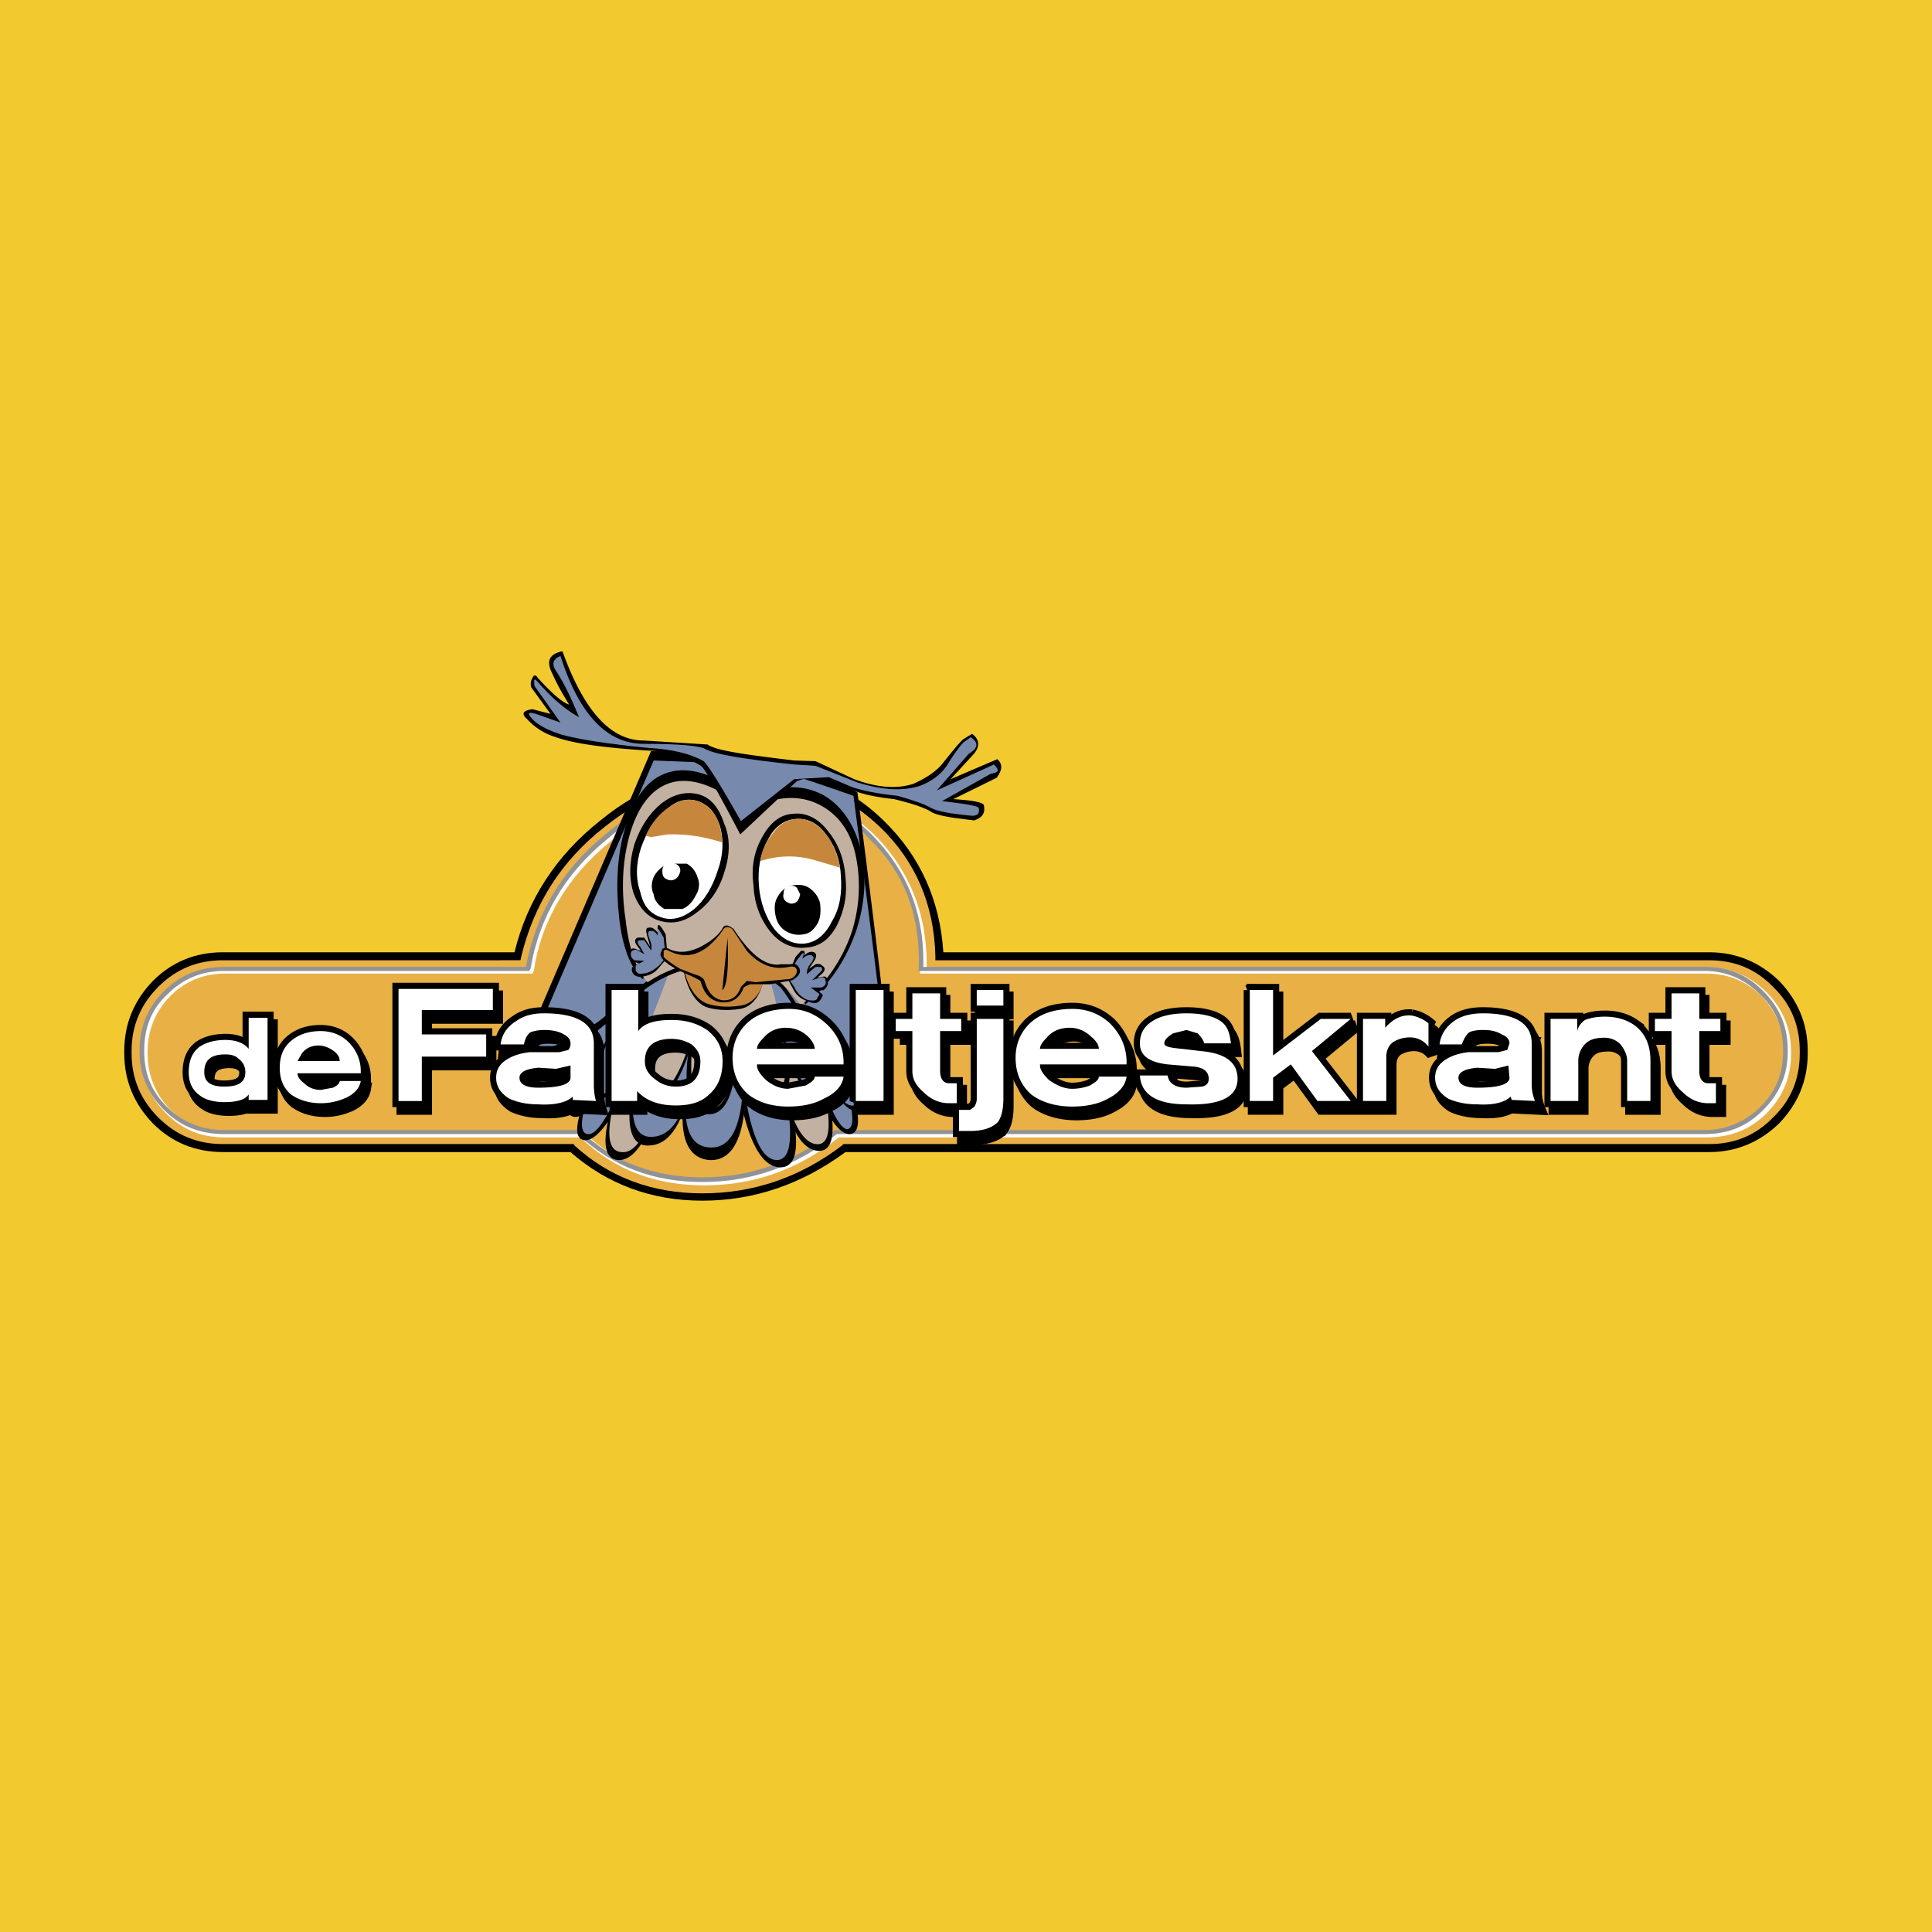 <svg xmlns="http://www.w3.org/2000/svg" width="2500" height="2500" viewBox="0 0 192.756 192.756"><path fill-rule="evenodd" clip-rule="evenodd" fill="#f2ca30" d="M0 0h192.756v192.756H0V0z"/><path d="M180.025 104.842c0-2.523-.996-4.717-2.857-6.643-1.926-1.861-4.117-2.858-6.643-2.858H93.654c-.133-5.183-1.86-9.501-5.514-13.089-3.655-3.521-8.239-5.315-13.554-5.315-5.382 0-10.298 1.794-14.617 5.315-4.319 3.588-7.176 7.906-8.372 13.089H22.231c-2.524 0-4.783.997-6.644 2.858-1.86 1.926-2.857 4.119-2.857 6.643v.266c0 2.525.997 4.717 2.857 6.645 1.86 1.859 4.119 2.725 6.644 2.725h34.881c3.654 3.254 7.973 4.916 12.956 4.916 5.183 0 9.833-1.662 14.151-4.916h86.306c2.525 0 4.717-.865 6.643-2.725 1.861-1.928 2.857-4.119 2.857-6.645v-.266z" fill-rule="evenodd" clip-rule="evenodd" fill="#e9b045"/><path d="M179.561 105.107c0 2.525-.863 4.65-2.658 6.379-1.727 1.793-3.852 2.658-6.377 2.658H84.153l-.133.133c-4.186 3.188-8.836 4.783-13.952 4.783-4.983 0-9.302-1.596-12.757-4.783l-.066-.133H22.231c-2.524 0-4.65-.865-6.444-2.658-1.728-1.729-2.658-3.854-2.658-6.379v-.266c0-2.523.93-4.65 2.658-6.377 1.794-1.795 3.92-2.659 6.444-2.659H51.93l.066-.332c1.262-5.249 3.987-9.567 8.305-12.956 4.318-3.455 9.103-5.249 14.285-5.249 5.249 0 9.567 1.794 13.221 5.249 3.521 3.389 5.382 7.707 5.515 12.823v.465h77.204c2.525 0 4.65.864 6.377 2.659 1.795 1.727 2.658 3.854 2.658 6.377v.266zm.796-.265c0-2.725-.996-5.049-2.855-6.977-1.928-1.859-4.252-2.856-6.977-2.856H94.119c-.333-5.182-2.325-9.634-5.979-13.155-3.655-3.588-8.239-5.315-13.554-5.315-5.382 0-10.298 1.728-14.684 5.315-4.451 3.521-7.308 7.973-8.571 13.155h-29.1c-2.79 0-5.116.997-6.976 2.856-1.86 1.928-2.857 4.252-2.857 6.977v.266c0 2.725.997 5.049 2.857 6.977 1.86 1.861 4.186 2.857 6.976 2.857h34.682c3.654 3.189 8.039 4.85 13.155 4.85 5.183 0 9.966-1.66 14.284-4.85h86.173c2.725 0 5.049-.996 6.977-2.857 1.859-1.928 2.855-4.252 2.855-6.977v-.266z" fill-rule="evenodd" clip-rule="evenodd"/><path d="M87.143 84.046c3.322 3.455 4.851 7.773 4.651 12.823v.266h78.466c2.125 0 3.986.73 5.58 2.326 1.395 1.527 2.193 3.389 2.193 5.514v.133c0 2.061-.799 3.986-2.193 5.516-1.594 1.527-3.455 2.324-5.58 2.324H83.356c-3.986 3.123-8.305 4.65-13.089 4.65-4.717 0-8.836-1.527-12.025-4.65H22.43c-2.06 0-3.986-.797-5.515-2.324-1.461-1.529-2.192-3.455-2.192-5.516v-.133c0-2.125.731-3.986 2.192-5.514 1.529-1.596 3.455-2.326 5.515-2.326h30.696l.132-.266c.731-4.983 3.322-9.301 7.375-12.69 4.119-3.587 8.771-5.315 13.753-5.315 5.116 0 9.302 1.728 12.757 5.182zm-12.756-5.78c-5.183 0-9.833 1.793-14.085 5.249-4.186 3.521-6.71 7.84-7.707 13.022H22.43c-2.325 0-4.186.797-5.846 2.457-1.661 1.662-2.525 3.656-2.525 5.98v.133c0 2.326.864 4.318 2.525 5.98 1.661 1.66 3.521 2.391 5.846 2.391h35.479c3.389 3.256 7.508 4.785 12.358 4.785 4.917 0 9.302-1.529 13.421-4.785h86.572c2.324 0 4.318-.73 5.979-2.391 1.662-1.662 2.459-3.654 2.459-5.98v-.133c0-2.324-.797-4.318-2.459-5.98-1.66-1.66-3.654-2.457-5.979-2.457H92.458v-.332c0-4.983-1.661-9.169-4.917-12.624-3.521-3.521-7.972-5.315-13.154-5.315z" fill-rule="evenodd" clip-rule="evenodd" fill="#fff"/><path d="M86.877 83.847c3.455 3.388 4.982 7.707 4.783 12.823v.199h78.4c2.125 0 3.986.797 5.514 2.326 1.594 1.461 2.326 3.322 2.326 5.58v.199c0 2.127-.732 3.986-2.326 5.516-1.527 1.461-3.389 2.258-5.514 2.258H83.223v.066c-3.987 3.123-8.372 4.65-13.155 4.65-4.784 0-8.837-1.527-12.159-4.65v-.066H22.364c-2.259 0-4.119-.797-5.647-2.258-1.594-1.529-2.325-3.389-2.325-5.516v-.199c0-2.258.731-4.119 2.325-5.58 1.528-1.529 3.389-2.326 5.647-2.326h30.43l.133-.199c.864-5.116 3.389-9.435 7.508-12.823 4.119-3.588 8.637-5.315 13.753-5.315 5.182 0 9.367 1.727 12.689 5.315zM74.187 78.2c-5.249 0-9.899 1.728-13.952 5.183-4.252 3.521-6.777 7.84-7.773 13.088H22.364c-2.325 0-4.318.73-5.979 2.393-1.662 1.66-2.458 3.588-2.458 5.912v.199c0 2.193.797 4.119 2.458 5.781 1.661 1.66 3.654 2.391 5.979 2.391h35.28c3.455 3.256 7.574 4.783 12.424 4.783s9.302-1.527 13.421-4.783h86.572c2.324 0 4.186-.73 5.846-2.391 1.662-1.662 2.459-3.588 2.459-5.781v-.199c0-2.324-.797-4.252-2.459-5.912-1.66-1.662-3.521-2.393-5.846-2.393H92.125v-.598c0-4.85-1.661-8.969-4.916-12.358-3.388-3.588-7.839-5.315-13.022-5.315z" fill-rule="evenodd" clip-rule="evenodd" fill="#919295"/><path d="M70.732 115.738c3.189.199 4.319-4.252 3.322-13.221l-4.119-.066c-2.724 8.504-2.392 12.955.797 13.287zM64.62 101.32c-4.318 9.436-5.315 14.152-2.99 14.418 2.326.199 4.452-4.584 6.113-14.219l-3.123-.199z" fill-rule="evenodd" clip-rule="evenodd"/><path d="M76.247 101.852c3.654 9.768 4.119 14.617 1.595 14.617-2.591-.066-4.252-4.982-4.983-14.816l3.388.199z" fill-rule="evenodd" clip-rule="evenodd"/><path d="M80.034 100.191c3.455 10.1 3.986 14.949 1.462 14.617-2.458-.332-3.987-5.316-4.651-15.148l3.189.531zM63.956 99.129c-5.647 9.367-7.508 14.283-5.714 14.617 1.728.33 4.518-4.453 8.172-14.285l-2.458-.332z" fill-rule="evenodd" clip-rule="evenodd"/><path d="M80.698 97.998c4.518 9.834 5.979 14.949 4.119 15.148-1.793.133-3.986-4.85-6.578-15.148h2.459z" fill-rule="evenodd" clip-rule="evenodd"/><path d="M63.557 98.465c-4.784 9.367-6.445 14.35-4.983 14.682 1.396.332 3.654-4.518 6.844-14.482l-1.861-.2z" fill-rule="evenodd" clip-rule="evenodd" fill="#7789ad"/><path d="M62.958 96.803c-5.647 9.367-7.507 14.285-5.714 14.617 1.728.332 4.518-4.451 8.173-14.285l-2.459-.332z" fill-rule="evenodd" clip-rule="evenodd"/><path d="M64.752 100.656c-4.119 9.301-4.982 14.086-2.79 14.285 2.126.332 3.986-4.451 5.647-14.152l-2.857-.133z" fill-rule="evenodd" clip-rule="evenodd" fill="#c2b1a1"/><path d="M65.617 99.527c-3.521 10.098-3.721 15.082-.731 14.75 3.057-.201 4.651-5.316 4.717-15.148l-3.986.398z" fill-rule="evenodd" clip-rule="evenodd"/><path d="M70.732 114.477c2.99.266 3.986-4.053 3.122-12.824l-3.787-.133c-2.458 8.437-2.192 12.757.665 12.957z" fill-rule="evenodd" clip-rule="evenodd" fill="#7789ad"/><path d="M76.379 101.121c2.857 9.701 3.189 14.617 1.129 14.617-2.126 0-3.455-4.916-3.919-14.75l2.79.133z" fill-rule="evenodd" clip-rule="evenodd" fill="#7789ad"/><path d="M79.569 99.66c3.455 10.098 3.986 14.816 1.794 14.484-2.126-.332-3.654-5.383-4.518-15.15l2.724.666zM62.626 96.205c-4.983 9.566-6.644 14.418-5.182 14.75s3.854-4.451 7.175-14.484l-1.993-.266z" fill-rule="evenodd" clip-rule="evenodd" fill="#c2b1a1"/><path d="M80.167 96.67c4.052 10.1 5.647 15.414 4.518 15.945-1.13.531-3.123-4.65-6.113-15.48l1.595-.465zM65.882 98.664c-3.455 10.098-3.654 15.082-.665 14.748 2.99-.266 4.385-5.314 4.385-15.213l-3.72.465z" fill-rule="evenodd" clip-rule="evenodd" fill="#7789ad"/><path d="M70.533 111.154c2.525.266 3.521-4.053 2.725-12.824l-3.189-.131c-2.194 8.438-2.127 12.756.464 12.955z" fill-rule="evenodd" clip-rule="evenodd"/><path d="M67.543 95.541c-4.452 9.434-5.315 14.217-2.791 14.417 2.525.199 4.518-4.518 6.179-14.417h-3.388z" fill-rule="evenodd" clip-rule="evenodd"/><path d="M65.55 95.009c-5.648 9.435-7.575 14.284-5.914 14.616 1.794.332 4.584-4.451 8.238-14.284l-2.324-.332z" fill-rule="evenodd" clip-rule="evenodd"/><path d="M63.424 94.211c-5.847 8.97-8.106 13.621-6.644 14.085 1.462.531 4.319-3.986 8.638-13.62l-1.994-.465zM80.167 95.806c4.983 9.633 6.644 14.618 5.182 14.95-1.462.332-3.854-4.586-7.176-14.75l1.994-.2z" fill-rule="evenodd" clip-rule="evenodd"/><path d="M78.24 95.673c4.584 9.965 5.979 15.083 4.12 15.149-1.794.266-3.987-4.85-6.511-15.149h2.391z" fill-rule="evenodd" clip-rule="evenodd"/><path d="M77.177 109.758c-2.591-.133-4.12-5.115-4.651-14.948l3.322.332c3.388 9.833 3.854 14.682 1.329 14.616z" fill-rule="evenodd" clip-rule="evenodd"/><path d="M70.732 110.623c2.325.199 3.189-4.984 2.791-15.614h-2.99c-2.126 10.165-2.126 15.415.199 15.614z" fill-rule="evenodd" clip-rule="evenodd" fill="#c2b1a1"/><path d="M67.609 94.876c-4.186 9.435-5.049 14.218-2.724 14.417 2.393.199 4.385-4.518 5.847-14.417h-3.123z" fill-rule="evenodd" clip-rule="evenodd" fill="#c2b1a1"/><path d="M65.417 94.344c-5.183 9.435-7.109 14.417-5.448 14.75 1.661.332 4.252-4.584 7.64-14.55l-2.192-.2z" fill-rule="evenodd" clip-rule="evenodd" fill="#7789ad"/><path d="M64.088 93.813c-5.78 8.704-8.105 13.288-6.977 13.819.997.465 3.854-3.986 8.438-13.421l-1.461-.398zM80.034 95.673c4.851 9.434 6.511 14.284 5.116 14.618-1.462.332-3.787-4.453-6.977-14.485l1.861-.133z" fill-rule="evenodd" clip-rule="evenodd" fill="#7789ad"/><path d="M77.841 95.341c4.518 9.5 5.979 14.417 4.385 14.749-1.528.334-3.654-4.451-6.378-14.417l1.993-.332z" fill-rule="evenodd" clip-rule="evenodd" fill="#7789ad"/><path d="M75.848 94.344c2.99 9.833 3.388 14.75 1.063 14.617-2.325 0-3.721-4.982-4.053-14.816l2.99.199z" fill-rule="evenodd" clip-rule="evenodd" fill="#c2b1a1"/><path d="M85.548 79.063c2.458 19.136 3.588 29.034 3.322 29.565-.066.531-.531.664-1.196.531-.864-.066-1.993-.73-3.455-1.727-1.063-.797-2.192-2.26-3.322-4.252-1.395-2.326-2.392-3.854-2.99-4.652-1.728-1.395-3.389-2.324-5.049-2.391-1.661-.133-3.256.066-4.651.664-1.595.398-3.256 1.328-4.917 2.725l-2.06 1.992-2.458 1.994c-5.315 3.654-7.175 3.256-5.515-1.33l11.693-27.24 2.99-.199c8.969 1.462 13.886 2.326 14.749 2.857l2.859 1.463z" fill-rule="evenodd" clip-rule="evenodd"/><path d="M85.15 79.396c2.325 17.606 3.389 26.708 3.322 27.241-.465 1.461-1.794 1.328-3.92-.334-1.195-.863-2.391-2.125-3.521-3.785l-2.99-4.52c-.199-.332-.997-.863-2.325-1.461a15.815 15.815 0 0 0-2.99-.864c-.797-.133-2.326 0-4.651.532a12.602 12.602 0 0 0-4.518 2.459c-2.326 1.992-3.654 3.188-4.252 3.52-4.983 3.256-6.644 3.123-5.183-.398l11.095-25.911 9.834.398c1.993.332 5.315 1.462 10.099 3.123z" fill-rule="evenodd" clip-rule="evenodd" fill="#7789ad"/><path d="M74.586 79.728c-3.189-2.525-5.98-3.455-8.305-2.525-1.86.731-3.189 2.658-3.986 5.647-.731 2.658-.864 5.515-.532 8.637.333 2.99 1.129 5.05 2.326 6.179l6.777-3.521 4.186.333 5.314 5.714c2.458-1.992 4.119-4.518 5.116-7.508.864-2.791.996-5.448.398-7.973-.664-2.524-1.993-4.451-3.854-5.448-2.125-1.063-4.517-.997-7.44.465z" fill-rule="evenodd" clip-rule="evenodd"/><path d="M74.519 80.857c-3.123-2.591-5.78-3.455-7.906-2.658-1.728.665-3.056 2.392-3.853 5.315-.665 2.525-.797 5.315-.333 8.305.333 2.99 1.129 5.049 2.192 6.178a12.418 12.418 0 0 1 2.99-1.461l1.993-.731c.93-.266 2.126-.266 3.655 0 2.325.2 4.584 1.727 6.644 4.518 2.325-1.994 4.119-4.452 5.116-7.441.797-2.658.863-5.182.332-7.641-.532-2.392-1.794-4.053-3.654-4.983-1.993-.996-4.452-.862-7.176.599z" fill-rule="evenodd" clip-rule="evenodd" fill="#c2b1a1"/><path d="M64.553 93.348l.332 1.129-.598-.93h-.664c-.333.133-.333.465-.067.797l.399.532-.532-.199c-.333-.133-.532 0-.664.332-.133.333 0 .665.332.864l.665.266-.531.199c-.134.133-.267.332-.134.664.134.332.465.465.864.465.797-.133 1.328-.332 1.793-.93l.864-.997-.199-2.326c-.665-1.196-.863-1.196-.797-.199-.333-.332-.532-.532-.864-.465-.332 0-.332.267-.199.798zM81.23 95.009c.266.133.266.465 0 .864l-.532.797.665-.465c.199-.066.465-.066.664.133.333.199.333.465 0 .797l-.465.398.465-.066c.333-.133.532.066.532.398.132.334-.067.664-.398.93h-.598l.465.4c.133.133 0 .266-.199.598-.266.332-.598.332-.997.199-.664-.199-1.262-.531-1.595-1.129l-.73-1.33.864-2.059.531-.598c.333-.066.465 0 .333.465.33-.332.662-.465.995-.332z" fill-rule="evenodd" clip-rule="evenodd"/><path d="M64.885 92.883c-.266 0-.266.266-.133.665.199.465.332.93.199 1.262l-.664-.996h-.531c-.2.066-.2.332.133.664l.398.731-.664-.399c-.333-.132-.532 0-.665.199-.066.333 0 .532.333.797l.997.066c-.531.266-.731.333-.864.465v.465c.133.332.333.398.665.332.531 0 1.195-.332 1.794-.93l.531-.665-.199-1.993c-.598-1.063-.664-1.196-.598-.199-.2-.331-.4-.53-.732-.464zM78.705 97.666c.332-.996.665-1.66.797-1.86l.531-.665c.2-.133.2 0 0 .532.332-.332.665-.465.997-.332.199.133.199.332-.133.797-.333.332-.398.73-.398 1.062l.864-.73h.531c.266.199.133.398-.199.664l-.664.664.797-.266c.333-.066.532 0 .532.332.132.334-.133.6-.465.664h-.997l.797.6c.133.066 0 .199-.133.398-.066.332-.398.332-.864.266-.531-.133-1.129-.598-1.462-1.328l-.531-.798z" fill-rule="evenodd" clip-rule="evenodd" fill="#7789ad"/><path d="M76.247 97.467l-8.039-.598c.398 1.926 1.196 3.123 2.192 3.588.997.332 2.192.398 3.455.199 1.196-.199 2.06-1.328 2.392-3.189z" fill-rule="evenodd" clip-rule="evenodd"/><path d="M76.379 97.135l-8.172-.598c.398 1.928 1.196 3.123 2.325 3.588.997.332 2.193.398 3.389.199 1.263-.199 2.126-1.33 2.458-3.189z" fill-rule="evenodd" clip-rule="evenodd" fill="#c6873c"/><path d="M74.187 98.529c-.333.998-1.129 1.596-2.259 1.463-.997-.133-1.661-.797-1.993-1.994 0-.133-.333-.332-1.063-.664-1.927-.797-2.924-1.528-2.99-2.125l.199-.531a.602.602 0 0 1 .664 0c.997.464 1.993.332 3.123-.2.864-.465 1.661-.997 2.192-1.794.199-.465.531-.465 1.129 0 1.661 2.525 3.189 3.787 4.717 3.521h.93c.332-.066.665 0 .731.133.465.531.266.996-.532 1.461l-2.192.4H74.85c-.331.131-.597.266-.663.33z" fill-rule="evenodd" clip-rule="evenodd"/><path d="M73.921 98.465c-.332.996-.997 1.395-1.86 1.328-.864-.133-1.461-.799-1.794-1.994-.199-.332-.531-.465-.997-.598l-1.396-.531c-.797-.465-1.329-.864-1.661-1.196v-.598c.066-.066.199-.199.398-.066 1.993 1.063 3.787.399 5.448-1.927.199-.399.531-.532.997-.199l.532.797.93 1.395c1.196 1.329 2.525 1.927 4.186 1.595.531-.133.797.066.797.398s-.266.664-.665.797l-3.455.332-.864-.133-.596.6z" fill-rule="evenodd" clip-rule="evenodd" fill="#c6873c"/><path d="M72.061 98.795c.465-.33.665-2.125.531-5.248l-.531 5.248zM76.047 83.515c-.797 1.396-1.13 2.99-.864 4.85.067 1.86.731 3.455 1.728 4.651s2.259 1.662 3.455 1.528c1.329-.066 2.325-.73 3.123-2.193.73-1.461 1.062-2.99.863-4.85-.133-1.927-.797-3.455-1.793-4.651-.997-1.262-2.193-1.793-3.389-1.661-1.329.067-2.325.864-3.123 2.326z" fill-rule="evenodd" clip-rule="evenodd"/><path d="M76.579 83.847c-.73 1.329-.997 2.857-.863 4.518.133 1.662.664 3.123 1.528 4.319.93 1.13 1.927 1.528 2.99 1.461 1.262-.133 2.126-.93 2.791-2.259.797-1.329.996-2.857.863-4.518-.066-1.661-.664-3.123-1.528-4.185-.864-1.13-1.86-1.595-3.123-1.462-1.064.133-1.994.797-2.658 2.126z" fill-rule="evenodd" clip-rule="evenodd" fill="#fff"/><path d="M77.376 91.355c.132.664.465 1.195.996 1.528.532.332 1.196.465 1.794.332.664-.066 1.063-.531 1.395-1.063.332-.598.332-1.262.266-1.993-.133-.664-.598-1.262-1.129-1.594-.531-.333-1.129-.333-1.794-.2-.532.133-.997.532-1.329 1.13-.332.531-.332 1.195-.199 1.86z" fill-rule="evenodd" clip-rule="evenodd"/><path d="M79.834 89.229c-.133.598-.332.93-.93.93-.532-.132-.864-.465-.731-.997 0-.598.333-.797.864-.797.199 0 .465.133.532.332l.265.532z" fill-rule="evenodd" clip-rule="evenodd" fill="#fff"/><path d="M75.848 85.907c1.661-.532 3.521-.665 5.515-.066l1.793.531.665.199c-.266-1.395-.797-2.657-1.661-3.654-.93-.997-1.927-1.329-2.924-1.196-.73.133-1.528.531-2.059 1.329-.665.797-1.13 1.66-1.329 2.857z" fill-rule="evenodd" clip-rule="evenodd" fill="#c6873c"/><path d="M72.26 87.036c-.531 1.794-1.528 3.123-2.724 3.986-1.262.997-2.458 1.196-3.654.864-1.263-.332-2.126-1.329-2.657-2.724-.465-1.461-.465-3.123.066-4.917.598-1.728 1.461-3.057 2.657-4.053 1.263-.997 2.591-1.262 3.788-.931 1.196.333 1.993 1.33 2.524 2.924.598 1.397.598 3.057 0 4.851z" fill-rule="evenodd" clip-rule="evenodd"/><path d="M71.596 86.903c-.532 1.661-1.329 2.923-2.326 3.787-1.063.864-2.192 1.196-3.189.864-1.13-.332-1.86-1.063-2.192-2.525-.465-1.329-.465-2.791.066-4.452.598-1.661 1.328-2.856 2.458-3.72.997-.997 2.126-1.262 3.189-.93.997.332 1.794 1.129 2.259 2.591.333 1.329.333 2.724-.265 4.385z" fill-rule="evenodd" clip-rule="evenodd" fill="#fff"/><path d="M68.54 86.172c.532.333.864.731 1.063 1.396.266.598.133 1.262-.199 1.793-.333.665-.798 1.13-1.329 1.329h-1.794c-.532-.333-.997-.797-1.063-1.462-.266-.532-.266-1.196.066-1.86.333-.531.798-.997 1.462-1.196h1.794z" fill-rule="evenodd" clip-rule="evenodd"/><path d="M67.875 86.903c-.132.598-.465.93-.997.93-.598-.133-.797-.332-.797-.93 0-.532.332-.864.863-.864.599.133.931.333.931.864z" fill-rule="evenodd" clip-rule="evenodd" fill="#fff"/><path d="M72.061 84.046c-1.661-.532-3.455-.863-5.448-.797l-1.661.266-.531-.132c.531-1.196 1.329-2.193 2.325-2.857.997-.664 1.86-.93 2.857-.598 1.461.465 2.325 1.793 2.458 4.118z" fill-rule="evenodd" clip-rule="evenodd" fill="#c6873c"/><path d="M81.363 75.94l-2.126-.066c-4.983-.598-7.84-.997-8.637-1.595l-6.378-.399c-3.322 0-5.979-2.99-8.105-8.903-1.329.266-1.661.997-.997 2.259.532 1.196 1.13 2.192 1.661 3.057-.664-.199-1.661-1.063-3.123-2.658-.199-.332-.399-.332-.531 0-.2.332-.2.598-.133.931l1.927 2.657-1.793-.465c-.997.133-1.13.465-.532.997a6.375 6.375 0 0 0 2.857 1.793c1.86.665 4.983 1.063 9.102 1.329 1.661.066 2.857.332 3.854.664l1.528.864c.332.199 1.661 2.525 3.919 6.843l5.648-5.315c1.062-.399 2.192-.532 3.188-.199l2.126.997c.997.464 2.525.797 4.385.997 1.927.465 2.99.864 3.587 1.195.333.266 1.063.465 2.326.665l2.06.266c.797-.266 1.129-.665.996-1.461 0-.333-.996-.532-3.056-.665l4.318-2.126c.533-.73.664-1.329.066-1.86l-4.65 1.993 2.259-2.458c.664-.731.664-1.528-.133-2.06l-.864.532c-.266.199-.93.996-1.993 2.325-.665.864-1.661 1.528-2.99 2.126-1.661.532-3.588.399-5.913-.465l-3.853-1.795z" fill-rule="evenodd" clip-rule="evenodd"/><path d="M81.363 76.406l-2.126-.133c-4.983-.531-7.84-.997-8.836-1.528-.531-.332-2.525-.531-6.179-.531-3.654 0-6.445-2.924-8.305-8.77-.798.333-.931.864-.333 1.661.731 1.13 1.396 2.525 2.192 4.452-1.461-.797-2.79-1.993-4.185-3.588-.333-.332-.333-.199-.266.465l2.591 3.654-2.259-.798c-.997-.332-1.196-.199-.399.599.731.664 1.728 1.062 2.725 1.395 1.661.465 4.584.93 8.637 1.329 2.458.133 4.319.598 5.581 1.329.399.333 1.661 2.326 3.721 5.98l5.315-4.186 3.455-.2 2.326.997c.996.333 2.524.664 4.518.864 1.661.465 2.791.864 3.322 1.196.598.332 1.927.597 4.119.797.532 0 .797-.2.665-.797-.133-.199-1.329-.399-3.655-.665l4.85-2.724c.797-.133.932-.332.332-.93l-5.713 2.591 3.189-3.654c.997-.598.997-1.13.2-1.661l-.731.531c-.333.333-.93 1.13-1.661 2.326-.598.864-1.461 1.528-2.657 1.993-1.661.532-3.654.465-6.246-.332l-4.187-1.662z" fill-rule="evenodd" clip-rule="evenodd" fill="#7789ad"/><path d="M49.582 101.531h-7.087v2.436h6.422v2.215h-6.422v4.43H40.17V99.428h9.411v2.103h.001zm-24.362.776v3.1c-.443-.553-1.218-.885-2.325-.885-.997 0-1.881.221-2.546.664-.775.553-1.108 1.439-1.108 2.547 0 .996.333 1.771 1.108 2.324.553.443 1.44.666 2.436.666 1.217 0 2.104-.223 2.436-.775v.553h1.883v-8.193H25.22v-.001zm-2.435 6.865c-1.33 0-1.993-.443-1.993-1.439 0-1.219.664-1.773 2.104-1.773.553 0 .997.111 1.328.443.444.334.666.777.666 1.33-.001.996-.667 1.439-2.105 1.439zm6.643-4.541c-.774.666-1.106 1.551-1.106 2.658s.332 1.994 1.106 2.658c.775.553 1.771.885 2.99.885.997 0 1.771-.221 2.546-.553.885-.443 1.329-.996 1.44-1.662H34.3c0 .223-.222.443-.664.666l-1.218.221c-.665 0-1.219-.221-1.662-.664-.443-.332-.663-.666-.663-.996h6.312v-.223c0-1.107-.443-2.104-1.219-2.879-.774-.775-1.771-1.107-2.768-1.107-1.218 0-2.215.332-2.99.996zm.665 1.994l.442-.775c.443-.553.997-.775 1.662-.775.554 0 1.106.223 1.662.664.332.332.442.555.442.887h-4.208v-.001zm26.575-2.658c.443.223.665.555.665.887s-.112.553-.222.664l-.887.221h-2.988c-.887.111-1.662.332-2.327.775-.664.443-.997.996-.997 1.771 0 .887.444 1.551 1.331 2.104.775.334 1.66.555 2.878.555 1.661.111 2.879-.221 3.433-.775v.332l2.325.111c-.11-.332-.222-.887-.222-1.66v-4.098c0-1.994-1.662-2.99-4.983-2.99-1.107 0-1.994.221-2.769.775-.885.553-1.438 1.328-1.55 2.324h2.324c.112-.553.334-.996.666-1.217a4.123 4.123 0 0 1 1.329-.221c.776 0 1.441.11 1.994.442zm.665 4.318c0 .666-1.108.998-3.211.998-1.219 0-1.882-.332-1.882-.998 0-.553.664-.885 1.882-.996l1.771.111 1.44-.332v1.217zm4.097-8.748v11.074h2.546v-.996c.887.996 2.215 1.439 3.876 1.439 1.438 0 2.547-.332 3.322-1.107.885-.775 1.328-1.883 1.328-3.322 0-1.328-.554-2.326-1.55-3.1-.997-.666-2.103-.998-3.543-.998-1.661 0-2.768.332-3.321 1.107v-4.098H61.43v.001zm8.858 7.088c0 1.66-.775 2.547-2.435 2.547-.774 0-1.439-.221-1.993-.664-.775-.555-1.109-1.107-1.109-1.883 0-1.439.887-2.215 2.658-2.215.775 0 1.44.221 1.994.553.554.443.885.996.885 1.662zm4.762-3.877c-.997.887-1.55 2.105-1.55 3.545 0 1.551.553 2.768 1.55 3.654.997.775 2.325 1.217 3.987 1.217 1.329 0 2.546-.221 3.543-.775 1.219-.553 1.884-1.328 1.994-2.215h-2.878c0 .334-.333.555-.886.887l-1.772.332c-.775 0-1.55-.332-2.215-.885-.553-.555-.885-.998-.885-1.439v-.111h8.636v-.221c0-1.439-.553-2.77-1.772-3.877-1.106-.996-2.325-1.439-3.653-1.439-1.662-.001-3.102.442-4.099 1.327zm3.765.555c.887 0 1.662.332 2.215.887.443.441.665.885.665 1.217h-5.758c0-.332.222-.664.663-1.107.555-.665 1.33-.997 2.215-.997zm6.977 7.308V99.537h2.769v11.074h-2.769zm3.986-6.976v-1.217h1.66v-2.549h2.769v2.549h2.105v1.217h-2.105v3.986c0 .775.333 1.219.887 1.219h.775v1.992h-.775c-.887 0-1.772-.332-2.547-1.107-.774-.664-1.108-1.328-1.108-2.104v-3.986h-1.661zm10.187 9.08c-.553.555-1.438.887-2.768.887H96.09v-2.105h1.107l.443-.332c.109-.221.221-.441.221-.775v-7.971h2.656v7.971c.001 1.106-.218 1.881-.552 2.325zm.553-11.627h-2.656v-1.551h2.656v1.551zm2.769 1.66c-.998.887-1.551 2.105-1.551 3.545 0 1.551.553 2.768 1.551 3.654.996.775 2.436 1.217 4.098 1.217 1.328 0 2.547-.221 3.543-.775 1.107-.553 1.773-1.328 1.883-2.215h-2.77c0 .334-.33.555-.885.887a4.981 4.981 0 0 1-1.771.332c-.775 0-1.549-.332-2.326-.885-.553-.555-.885-.998-.885-1.439v-.111h8.637v-.221c0-1.439-.555-2.77-1.66-3.877-1.109-.996-2.328-1.439-3.766-1.439-1.662-.001-3.102.442-4.098 1.327zm3.877.555c.773 0 1.549.332 2.104.887.553.441.773.885.773 1.217h-5.867c0-.332.221-.664.664-1.107.555-.665 1.328-.997 2.326-.997zm10.297.554c-.553.332-.887.664-.887.996s.555.443 1.773.553l1.883.223c2.436.221 3.652 1.107 3.652 2.768 0 1.771-1.66 2.658-5.094 2.547-2.988 0-4.539-.996-4.648-2.879h2.768c.111.775.775 1.219 1.881 1.219l1.551-.111c.443-.111.666-.332.666-.775 0-.664-.443-1.107-1.441-1.217l-2.656-.223c-1.883-.221-2.768-.887-2.768-2.104 0-.996.441-1.771 1.438-2.326.775-.443 1.883-.664 3.211-.664 1.662 0 2.879.332 3.545.885.553.443.773 1.109.887 2.105h-2.658c-.111-.332-.332-.664-.666-.996l-1.107-.332-1.33.331zm7.641-4.32h2.324v6.533l4.762-3.652h2.99l-3.875 3.211 3.875 4.982h-3.32l-2.66-3.654-1.771 1.328v2.326h-2.324V99.537h-.001zm17.828 3.322v2.326c-.443-.555-.887-.775-1.439-.887a3.157 3.157 0 0 0-2.104.443c-.443.332-.666.887-.666 1.439v4.43h-2.324v-8.193h2.215v.885c.775-.885 1.66-1.328 2.656-1.219a3.801 3.801 0 0 1 1.662.776zm10.299 1.995c0-1.994-1.662-2.99-4.871-2.99-1.109 0-2.105.221-2.881.775-.775.553-1.328 1.328-1.439 2.324h2.215c.221-.553.443-.996.773-1.217.223-.111.666-.221 1.332-.221.773 0 1.328.109 1.881.441.553.223.775.555.775.887l-.223.664-.885.221h-2.99c-.887.111-1.662.332-2.324.775-.666.443-.996.996-.996 1.771 0 .887.441 1.551 1.328 2.104.775.334 1.66.555 2.877.555 1.662.111 2.77-.221 3.324-.775l.109.332 2.326.111a4.416 4.416 0 0 1-.332-1.66v-4.097h.001zm-2.325 2.214l.109 1.217c0 .666-1.107.998-3.213.998-1.217 0-1.881-.332-1.881-.998 0-.553.664-.885 1.881-.996l1.771.111 1.333-.332zm12.623-3.986c.996.775 1.549 1.881 1.549 3.543v3.986h-2.324v-3.986c0-.555-.223-1.107-.666-1.662a2.192 2.192 0 0 0-1.549-.664c-.775 0-1.328.111-1.771.443-.555.443-.887 1.107-.887 1.883v3.986h-2.77v-8.193h2.658v1.217c.111-.443.332-.775.775-1.107.553-.221 1.219-.332 1.994-.332 1.22-.001 2.216.331 2.991.886zm6.42.553v3.986c0 .775.334 1.219.887 1.219h.775v1.992h-.775c-.887 0-1.771-.332-2.545-1.107-.775-.664-1.109-1.328-1.109-2.104v-3.986h-1.66v-1.217h1.66v-2.549h2.768v2.549h2.105v1.217h-2.106z" stroke="#000" stroke-width="1.218" stroke-miterlimit="2.613"/><path d="M49.171 100.768h-7.086v2.436h6.422v2.215h-6.422v4.43H39.76V98.664h9.412v2.104h-.001zm-24.361.775v3.1c-.443-.553-1.218-.887-2.326-.887-.996 0-1.881.223-2.546.666-.775.553-1.108 1.439-1.108 2.547 0 .996.333 1.771 1.108 2.324.553.443 1.44.666 2.437.666 1.217 0 2.104-.223 2.435-.775v.553h1.883v-8.193H24.81v-.001zm-2.435 6.865c-1.33 0-1.994-.443-1.994-1.439 0-1.219.664-1.771 2.103-1.771.554 0 .998.109 1.329.441.443.334.665.777.665 1.33 0 .996-.665 1.439-2.103 1.439zm6.643-4.541c-.775.666-1.107 1.551-1.107 2.658s.332 1.994 1.107 2.658c.774.553 1.771.885 2.989.885.997 0 1.772-.221 2.547-.553.885-.443 1.329-.996 1.44-1.662h-2.105c0 .223-.222.443-.663.666l-1.219.221c-.665 0-1.218-.221-1.662-.664-.443-.332-.663-.664-.663-.996h6.312v-.223c0-1.107-.443-2.104-1.218-2.879-.774-.775-1.771-1.107-2.769-1.107-1.217 0-2.215.332-2.989.996zm.665 1.994l.442-.775c.443-.553.997-.775 1.662-.775.553 0 1.106.223 1.662.664.332.332.441.555.441.887h-4.207v-.001zm26.574-2.658c.443.221.665.553.665.887 0 .332-.111.553-.222.664l-.886.221h-2.988c-.887.111-1.662.332-2.327.775-.664.443-.997.996-.997 1.771 0 .887.443 1.551 1.33 2.104.775.334 1.66.555 2.879.555 1.661.111 2.88-.221 3.433-.775v.332l2.325.111c-.11-.332-.222-.887-.222-1.66v-4.098c0-1.994-1.661-2.99-4.983-2.99-1.106 0-1.993.221-2.768.775-.884.553-1.438 1.328-1.55 2.324h2.325c.111-.553.333-.996.665-1.217a4.121 4.121 0 0 1 1.328-.221c.775.001 1.44.11 1.993.442zm.665 4.318c0 .666-1.108.998-3.211.998-1.219 0-1.882-.332-1.882-.998 0-.553.663-.885 1.882-.996l1.771.111 1.439-.332v1.217h.001zm4.097-8.748v11.074h2.547v-.996c.887.996 2.215 1.439 3.876 1.439 1.438 0 2.547-.332 3.322-1.107.885-.775 1.329-1.883 1.329-3.322 0-1.328-.554-2.326-1.551-3.1-.997-.666-2.104-.998-3.543-.998-1.662 0-2.769.332-3.322 1.107v-4.098h-2.658v.001zm8.859 7.088c0 1.66-.775 2.547-2.436 2.547-.775 0-1.439-.221-1.993-.664-.775-.555-1.108-1.107-1.108-1.883 0-1.439.887-2.215 2.659-2.215.775 0 1.439.221 1.993.553.553.444.885.998.885 1.662zm4.761-3.877c-.997.887-1.55 2.105-1.55 3.545 0 1.551.553 2.768 1.55 3.654.997.775 2.325 1.217 3.986 1.217 1.329 0 2.547-.221 3.544-.775 1.218-.553 1.883-1.328 1.993-2.213h-2.878c0 .332-.334.553-.887.885l-1.772.332c-.774 0-1.55-.332-2.215-.885-.553-.555-.885-.998-.885-1.439v-.111h8.637v-.221c0-1.439-.553-2.77-1.772-3.877-1.106-.996-2.325-1.439-3.653-1.439-1.661-.001-3.101.443-4.098 1.327zm3.765.555c.886 0 1.662.332 2.215.885.444.443.666.887.666 1.219h-5.759c0-.332.222-.664.663-1.107.555-.665 1.331-.997 2.215-.997zm6.977 7.309V98.773h2.769v11.074h-2.769v.001zm3.987-6.977v-1.217h1.66v-2.549h2.768v2.549h2.105v1.217h-2.105v3.986c0 .775.333 1.219.887 1.219h.775v1.992h-.775c-.887 0-1.771-.332-2.546-1.107-.775-.664-1.109-1.328-1.109-2.104v-3.986h-1.66zm10.187 9.08c-.555.553-1.439.887-2.769.887H95.68v-2.105h1.106l.443-.332c.111-.221.223-.441.223-.775v-7.971h2.656v7.971c-.001 1.106-.221 1.882-.553 2.325zm.552-11.627h-2.656v-1.551h2.656v1.551zm2.768 1.66c-.996.887-1.549 2.105-1.549 3.545 0 1.551.553 2.768 1.549 3.654.998.775 2.438 1.217 4.1 1.217 1.328 0 2.547-.221 3.543-.775 1.107-.553 1.771-1.328 1.881-2.213h-2.768c0 .332-.332.553-.885.885a4.981 4.981 0 0 1-1.771.332c-.775 0-1.551-.332-2.326-.885-.555-.555-.887-.998-.887-1.439v-.111h8.637v-.221c0-1.439-.553-2.77-1.66-3.877-1.107-.996-2.326-1.439-3.764-1.439-1.663-.001-3.102.443-4.1 1.327zm3.877.555c.775 0 1.551.332 2.104.885.555.443.775.887.775 1.219h-5.869c0-.332.223-.664.666-1.107.552-.665 1.328-.997 2.324-.997zm10.299.555c-.553.33-.887.662-.887.996 0 .332.553.443 1.771.553l1.885.223c2.434.221 3.652 1.107 3.652 2.768 0 1.771-1.66 2.658-5.094 2.547-2.99 0-4.539-.996-4.65-2.879h2.77c.109.775.775 1.219 1.881 1.219l1.551-.111c.443-.111.664-.332.664-.775 0-.664-.443-1.107-1.439-1.217l-2.656-.223c-1.885-.221-2.77-.887-2.77-2.104 0-.996.441-1.771 1.439-2.326.775-.443 1.883-.664 3.211-.664 1.662 0 2.879.332 3.543.885.555.443.775 1.109.887 2.105h-2.658c-.109-.334-.33-.666-.664-.996l-1.107-.332-1.329.331zm7.64-4.321h2.324v6.533l4.762-3.652h2.99l-3.875 3.211 3.875 4.982h-3.322l-2.658-3.654-1.771 1.328v2.326h-2.324V98.773h-.001zm17.829 3.323v2.326c-.443-.555-.887-.775-1.439-.887a3.145 3.145 0 0 0-2.104.443c-.443.332-.666.887-.666 1.439v4.43h-2.324v-8.193h2.215v.885c.775-.885 1.66-1.328 2.656-1.219a3.79 3.79 0 0 1 1.662.776zm10.298 1.994c0-1.994-1.662-2.99-4.873-2.99-1.107 0-2.105.221-2.879.775-.775.553-1.328 1.328-1.441 2.324h2.215c.223-.553.445-.996.775-1.217.223-.111.666-.221 1.33-.221.775 0 1.328.109 1.883.441.553.221.775.553.775.887l-.223.664-.885.221h-2.99c-.887.111-1.662.332-2.324.775-.666.443-.998.996-.998 1.771 0 .887.441 1.551 1.328 2.104.775.334 1.66.555 2.879.555 1.662.111 2.77-.221 3.324-.775l.109.332 2.324.111a4.452 4.452 0 0 1-.33-1.66v-4.097h.001zm-2.326 2.215l.111 1.217c0 .666-1.107.998-3.213.998-1.219 0-1.881-.332-1.881-.998 0-.553.662-.885 1.881-.996l1.771.111 1.331-.332zm12.623-3.987c.998.775 1.551 1.881 1.551 3.543v3.986h-2.324v-3.986c0-.555-.223-1.107-.666-1.662a2.185 2.185 0 0 0-1.551-.664c-.773 0-1.328.111-1.771.443a2.368 2.368 0 0 0-.887 1.883v3.986h-2.768v-8.193h2.658v1.217c.109-.443.332-.775.775-1.107.553-.221 1.219-.332 1.992-.332 1.22 0 2.218.332 2.991.886zm6.422.553v3.986c0 .775.334 1.219.887 1.219h.775v1.992h-.775c-.887 0-1.771-.332-2.547-1.107-.775-.664-1.107-1.328-1.107-2.104v-3.986h-1.66v-1.217h1.66v-2.549h2.768v2.549h2.105v1.217h-2.106z" fill="none" stroke="#000" stroke-width="1.218" stroke-miterlimit="2.613"/><path d="M49.171 100.768h-7.086v2.436h6.422v2.215h-6.422v4.43H39.76V98.664h9.412v2.104h-.001zm-24.361.775v3.1c-.443-.553-1.218-.887-2.326-.887-.996 0-1.881.223-2.546.666-.775.553-1.108 1.439-1.108 2.547 0 .996.333 1.771 1.108 2.324.553.443 1.44.666 2.437.666 1.217 0 2.104-.223 2.435-.775v.553h1.883v-8.193H24.81v-.001zm-2.435 6.865c-1.33 0-1.994-.443-1.994-1.439 0-1.219.664-1.771 2.103-1.771.554 0 .998.109 1.329.441.443.334.665.777.665 1.33 0 .996-.665 1.439-2.103 1.439zm6.643-4.541c-.775.666-1.107 1.551-1.107 2.658s.332 1.994 1.107 2.658c.774.553 1.771.885 2.989.885.997 0 1.772-.221 2.547-.553.885-.443 1.329-.996 1.44-1.662h-2.105c0 .223-.222.443-.663.666l-1.219.221c-.665 0-1.218-.221-1.662-.664-.443-.332-.663-.664-.663-.996h6.312v-.223c0-1.107-.443-2.104-1.218-2.879-.774-.775-1.771-1.107-2.769-1.107-1.217 0-2.215.332-2.989.996zm.665 1.994l.442-.775c.443-.553.997-.775 1.662-.775.553 0 1.106.223 1.662.664.332.332.441.555.441.887h-4.207v-.001zm26.574-2.658c.443.221.665.553.665.887 0 .332-.111.553-.222.664l-.886.221h-2.988c-.887.111-1.662.332-2.327.775-.664.443-.997.996-.997 1.771 0 .887.443 1.551 1.33 2.104.775.334 1.66.555 2.879.555 1.661.111 2.88-.221 3.433-.775v.332l2.325.111c-.11-.332-.222-.887-.222-1.66v-4.098c0-1.994-1.661-2.99-4.983-2.99-1.106 0-1.993.221-2.768.775-.884.553-1.438 1.328-1.55 2.324h2.325c.111-.553.333-.996.665-1.217a4.121 4.121 0 0 1 1.328-.221c.775.001 1.44.11 1.993.442zm.665 4.318c0 .666-1.108.998-3.211.998-1.219 0-1.882-.332-1.882-.998 0-.553.663-.885 1.882-.996l1.771.111 1.439-.332v1.217h.001zm4.097-8.748v11.074h2.547v-.996c.887.996 2.215 1.439 3.876 1.439 1.438 0 2.547-.332 3.322-1.107.885-.775 1.329-1.883 1.329-3.322 0-1.328-.554-2.326-1.551-3.1-.997-.666-2.104-.998-3.543-.998-1.662 0-2.769.332-3.322 1.107v-4.098h-2.658v.001zm8.859 7.088c0 1.66-.775 2.547-2.436 2.547-.775 0-1.439-.221-1.993-.664-.775-.555-1.108-1.107-1.108-1.883 0-1.439.887-2.215 2.659-2.215.775 0 1.439.221 1.993.553.553.444.885.998.885 1.662zm4.761-3.877c-.997.887-1.55 2.105-1.55 3.545 0 1.551.553 2.768 1.55 3.654.997.775 2.325 1.217 3.986 1.217 1.329 0 2.547-.221 3.544-.775 1.218-.553 1.883-1.328 1.993-2.213h-2.878c0 .332-.334.553-.887.885l-1.772.332c-.774 0-1.55-.332-2.215-.885-.553-.555-.885-.998-.885-1.439v-.111h8.637v-.221c0-1.439-.553-2.77-1.772-3.877-1.106-.996-2.325-1.439-3.653-1.439-1.661-.001-3.101.443-4.098 1.327zm3.765.555c.886 0 1.662.332 2.215.885.444.443.666.887.666 1.219h-5.759c0-.332.222-.664.663-1.107.555-.665 1.331-.997 2.215-.997zm6.977 7.309V98.773h2.769v11.074h-2.769v.001zm3.987-6.977v-1.217h1.66v-2.549h2.768v2.549h2.105v1.217h-2.105v3.986c0 .775.333 1.219.887 1.219h.775v1.992h-.775c-.887 0-1.771-.332-2.546-1.107-.775-.664-1.109-1.328-1.109-2.104v-3.986h-1.66zm10.187 9.08c-.555.553-1.439.887-2.769.887H95.68v-2.105h1.106l.443-.332c.111-.221.223-.441.223-.775v-7.971h2.656v7.971c-.001 1.106-.221 1.882-.553 2.325zm.552-11.627h-2.656v-1.551h2.656v1.551zm2.768 1.66c-.996.887-1.549 2.105-1.549 3.545 0 1.551.553 2.768 1.549 3.654.998.775 2.438 1.217 4.1 1.217 1.328 0 2.547-.221 3.543-.775 1.107-.553 1.771-1.328 1.881-2.213h-2.768c0 .332-.332.553-.885.885a4.981 4.981 0 0 1-1.771.332c-.775 0-1.551-.332-2.326-.885-.555-.555-.887-.998-.887-1.439v-.111h8.637v-.221c0-1.439-.553-2.77-1.66-3.877-1.107-.996-2.326-1.439-3.764-1.439-1.663-.001-3.102.443-4.1 1.327zm3.877.555c.775 0 1.551.332 2.104.885.555.443.775.887.775 1.219h-5.869c0-.332.223-.664.666-1.107.552-.665 1.328-.997 2.324-.997zm10.299.555c-.553.33-.887.662-.887.996 0 .332.553.443 1.771.553l1.885.223c2.434.221 3.652 1.107 3.652 2.768 0 1.771-1.66 2.658-5.094 2.547-2.99 0-4.539-.996-4.65-2.879h2.77c.109.775.775 1.219 1.881 1.219l1.551-.111c.443-.111.664-.332.664-.775 0-.664-.443-1.107-1.439-1.217l-2.656-.223c-1.885-.221-2.77-.887-2.77-2.104 0-.996.441-1.771 1.439-2.326.775-.443 1.883-.664 3.211-.664 1.662 0 2.879.332 3.543.885.555.443.775 1.109.887 2.105h-2.658c-.109-.334-.33-.666-.664-.996l-1.107-.332-1.329.331zm7.64-4.321h2.324v6.533l4.762-3.652h2.99l-3.875 3.211 3.875 4.982h-3.322l-2.658-3.654-1.771 1.328v2.326h-2.324V98.773h-.001zm17.829 3.323v2.326c-.443-.555-.887-.775-1.439-.887a3.145 3.145 0 0 0-2.104.443c-.443.332-.666.887-.666 1.439v4.43h-2.324v-8.193h2.215v.885c.775-.885 1.66-1.328 2.656-1.219a3.79 3.79 0 0 1 1.662.776zm10.298 1.994c0-1.994-1.662-2.99-4.873-2.99-1.107 0-2.105.221-2.879.775-.775.553-1.328 1.328-1.441 2.324h2.215c.223-.553.445-.996.775-1.217.223-.111.666-.221 1.33-.221.775 0 1.328.109 1.883.441.553.221.775.553.775.887l-.223.664-.885.221h-2.99c-.887.111-1.662.332-2.324.775-.666.443-.998.996-.998 1.771 0 .887.441 1.551 1.328 2.104.775.334 1.66.555 2.879.555 1.662.111 2.77-.221 3.324-.775l.109.332 2.324.111a4.452 4.452 0 0 1-.33-1.66v-4.097h.001zm-2.326 2.215l.111 1.217c0 .666-1.107.998-3.213.998-1.219 0-1.881-.332-1.881-.998 0-.553.662-.885 1.881-.996l1.771.111 1.331-.332zm12.623-3.987c.998.775 1.551 1.881 1.551 3.543v3.986h-2.324v-3.986c0-.555-.223-1.107-.666-1.662a2.185 2.185 0 0 0-1.551-.664c-.773 0-1.328.111-1.771.443a2.368 2.368 0 0 0-.887 1.883v3.986h-2.768v-8.193h2.658v1.217c.109-.443.332-.775.775-1.107.553-.221 1.219-.332 1.992-.332 1.22 0 2.218.332 2.991.886zm6.422.553v3.986c0 .775.334 1.219.887 1.219h.775v1.992h-.775c-.887 0-1.771-.332-2.547-1.107-.775-.664-1.107-1.328-1.107-2.104v-3.986h-1.66v-1.217h1.66v-2.549h2.768v2.549h2.105v1.217h-2.106z" fill-rule="evenodd" clip-rule="evenodd" fill="#fff"/></svg>